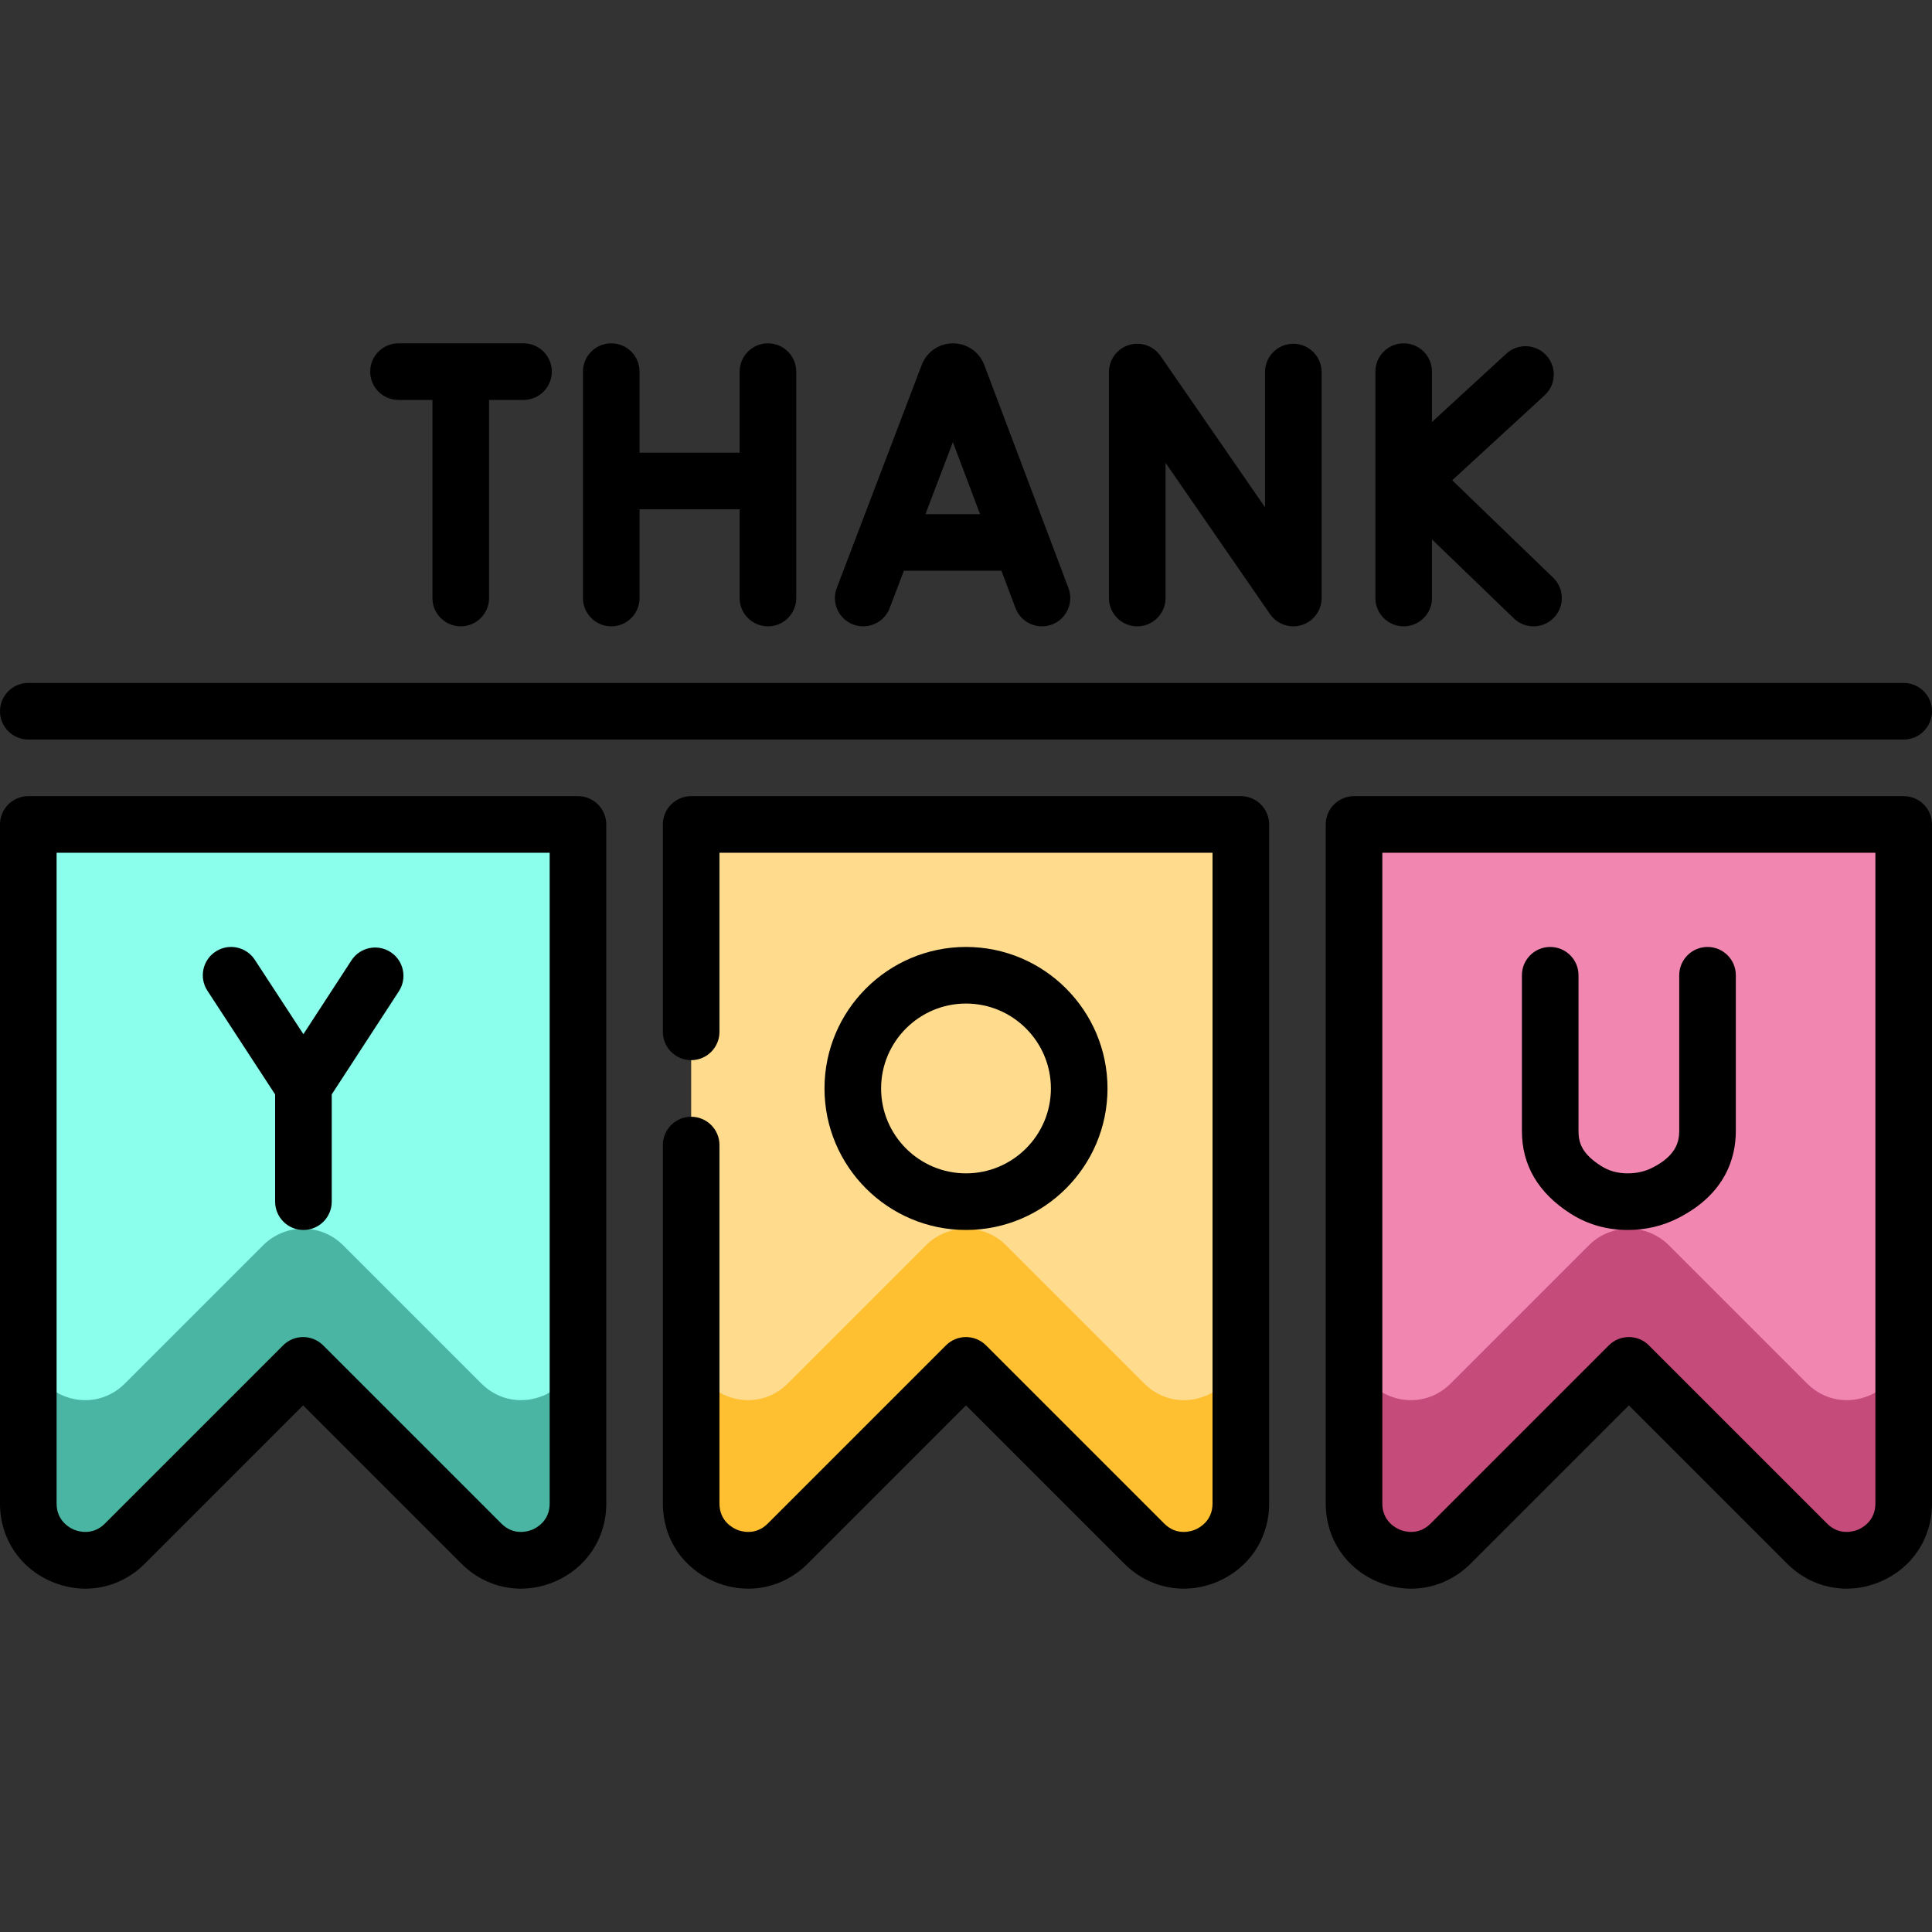 <?xml version="1.0"?>
<svg xmlns="http://www.w3.org/2000/svg" xmlns:xlink="http://www.w3.org/1999/xlink" xmlns:svgjs="http://svgjs.com/svgjs" version="1.1" width="512" height="512" x="0" y="0" viewBox="0 0 512 512" style="enable-background:new 0 0 512 512" xml:space="preserve" class=""><rect x="0" y="0" width="512" height="512" fill="#333333" stroke="none"/><g><g xmlns="http://www.w3.org/2000/svg"><path d="m256 289.409-72.833 66.621v42.426c0 13.363 16.157 20.057 25.607 10.606l47.226-47.226 47.227 47.227c9.449 9.45 25.607 2.757 25.607-10.606v-42.427z" fill="#febf30" data-original="#ffb24c" class=""/><path d="m328.833 356.03v-137.544h-145.666v137.544c0 13.364 16.157 20.056 25.607 10.607l36.62-36.62c5.858-5.858 15.355-5.858 21.213 0l36.62 36.62c9.449 9.449 25.606 2.756 25.606-10.607z" fill="#ffdc8d" data-original="#fcc95d" class=""/><path d="m431.667 289.409-72.833 66.621v42.426c0 13.363 16.157 20.057 25.607 10.606l47.227-47.227 47.227 47.227c9.449 9.45 25.607 2.757 25.607-10.606v-42.426z" fill="#c54b7b" data-original="#f593ad" class=""/><path d="m504.5 356.03v-137.543h-145.667v137.543c0 13.364 16.157 20.056 25.607 10.607l36.62-36.62c5.858-5.858 15.355-5.858 21.213 0l36.62 36.62c9.45 9.449 25.607 2.757 25.607-10.607z" fill="#f187b1" data-original="#faaac0" class=""/><path d="m80.333 289.409-72.833 66.621v42.426c0 13.363 16.157 20.057 25.607 10.606l47.227-47.227 47.227 47.227c9.449 9.45 25.607 2.757 25.607-10.606v-42.426z" fill="#4ab5a3" data-original="#64b7de" class=""/><path d="m153.167 356.03v-137.543h-145.667v137.543c0 13.364 16.157 20.056 25.607 10.607l36.62-36.62c5.858-5.858 15.355-5.858 21.213 0l36.62 36.62c9.45 9.449 25.607 2.757 25.607-10.607z" fill="#8bffeb" data-original="#4cd0ed" class=""/><path d="m226.091 165.495c3.871 1.475 8.204-.468 9.679-4.34l3.771-9.901h25.846l3.729 9.881c1.133 3.003 3.987 4.854 7.018 4.854.88 0 1.775-.156 2.647-.485 3.875-1.462 5.831-5.789 4.368-9.665l-22.324-59.157c-.025-.068-.053-.137-.081-.205-1.372-3.336-4.588-5.489-8.203-5.489-3.61.004-6.825 2.165-8.191 5.507-.022.056-.045.112-.066.169l-22.53 59.154c-1.477 3.87.467 8.203 4.337 9.677zm26.432-48.327 7.202 19.086h-14.472z" fill="#000000" data-original="#000000" class=""/><path d="m371.989 165.986c4.143 0 7.5-3.357 7.5-7.5v-15.537l21.699 20.935c1.455 1.404 3.332 2.103 5.206 2.103 1.965 0 3.927-.768 5.398-2.293 2.876-2.98 2.791-7.729-.19-10.604l-26.754-25.812 24.492-22.513c3.05-2.803 3.25-7.548.446-10.597-2.803-3.05-7.547-3.25-10.597-.446l-19.701 18.109v-13.345c0-4.143-3.357-7.5-7.5-7.5s-7.5 3.357-7.5 7.5v60c.001 4.143 3.359 7.5 7.501 7.5z" fill="#000000" data-original="#000000" class=""/><path d="m161.99 165.986c4.143 0 7.5-3.357 7.5-7.5v-23.529h26.521v23.529c0 4.143 3.357 7.5 7.5 7.5s7.5-3.357 7.5-7.5v-60c0-4.143-3.357-7.5-7.5-7.5s-7.5 3.357-7.5 7.5v21.471h-26.521v-21.471c0-4.143-3.357-7.5-7.5-7.5s-7.5 3.357-7.5 7.5v60c0 4.143 3.358 7.5 7.5 7.5z" fill="#000000" data-original="#000000" class=""/><path d="m105.604 105.986h9.001v52.5c0 4.143 3.357 7.5 7.5 7.5s7.5-3.357 7.5-7.5v-52.5h9.135c4.143 0 7.5-3.357 7.5-7.5s-3.357-7.5-7.5-7.5h-33.136c-4.143 0-7.5 3.357-7.5 7.5s3.358 7.5 7.5 7.5z" fill="#000000" data-original="#000000" class=""/><path d="m301.382 165.986c4.143 0 7.5-3.357 7.5-7.5v-35.829l27.686 40.091c1.427 2.066 3.755 3.239 6.173 3.239.743 0 1.494-.111 2.231-.341 3.133-.977 5.268-3.878 5.268-7.16v-59.887c0-4.143-3.357-7.5-7.5-7.5s-7.5 3.357-7.5 7.5v35.829l-27.686-40.091c-1.865-2.701-5.268-3.873-8.404-2.898-3.133.977-5.268 3.878-5.268 7.16v59.888c0 4.142 3.357 7.499 7.5 7.499z" fill="#000000" data-original="#000000" class=""/><path d="m293.5 288.452c0-20.678-16.822-37.5-37.5-37.5s-37.5 16.822-37.5 37.5 16.822 37.5 37.5 37.5 37.5-16.822 37.5-37.5zm-60 0c0-12.406 10.094-22.5 22.5-22.5s22.5 10.094 22.5 22.5-10.094 22.5-22.5 22.5-22.5-10.094-22.5-22.5z" fill="#000000" data-original="#000000" class=""/><path d="m72.912 290.036v28.416c0 4.143 3.357 7.5 7.5 7.5s7.5-3.357 7.5-7.5v-28.423l17.793-27.333c2.26-3.472 1.278-8.117-2.193-10.377-3.471-2.259-8.116-1.278-10.377 2.193l-12.732 19.559-12.875-19.72c-2.267-3.469-6.911-4.442-10.381-2.18-3.468 2.265-4.444 6.912-2.18 10.381z" fill="#000000" data-original="#000000" class=""/><path d="m153.167 210.986h-145.667c-4.143 0-7.5 3.357-7.5 7.5v179.97c0 9.273 5.322 17.239 13.891 20.788 2.87 1.188 5.833 1.77 8.752 1.77 5.792 0 11.407-2.288 15.768-6.647l41.923-41.924 41.924 41.923c6.557 6.559 15.952 8.426 24.52 4.879 8.568-3.549 13.891-11.515 13.891-20.788v-179.97c-.002-4.143-3.359-7.501-7.502-7.501zm-7.5 187.47c0 4.65-3.544 6.479-4.63 6.93-1.087.449-4.886 1.662-8.173-1.627l-47.228-47.227c-2.93-2.928-7.678-2.928-10.607 0l-47.226 47.228c-3.286 3.287-7.086 2.076-8.173 1.626-1.086-.45-4.63-2.279-4.63-6.93v-172.47h130.667z" fill="#000000" data-original="#000000" class=""/><path d="m328.833 210.986h-145.666c-4.143 0-7.5 3.357-7.5 7.5v54.966c0 4.143 3.357 7.5 7.5 7.5s7.5-3.357 7.5-7.5v-47.466h130.666v172.47c0 4.65-3.544 6.479-4.63 6.93-1.086.449-4.886 1.662-8.173-1.627l-47.227-47.227c-2.93-2.928-7.678-2.928-10.607 0l-47.226 47.228c-3.286 3.287-7.086 2.076-8.173 1.626-1.086-.45-4.63-2.279-4.63-6.93v-95.004c0-4.143-3.357-7.5-7.5-7.5s-7.5 3.357-7.5 7.5v95.004c0 9.273 5.322 17.239 13.891 20.788 2.87 1.188 5.833 1.77 8.752 1.77 5.792-.001 11.407-2.288 15.768-6.647l41.922-41.925 41.923 41.923c6.557 6.559 15.952 8.426 24.52 4.879 8.568-3.549 13.891-11.515 13.891-20.788v-179.97c-.001-4.142-3.358-7.5-7.501-7.5z" fill="#000000" data-original="#000000" class=""/><path d="m416.195 321.609c4.499 2.874 9.575 4.336 15.136 4.343 4.747 0 9.204-1.033 13.246-3.069 12.758-6.425 15.436-16.155 15.436-23.188v-41.243c0-4.143-3.357-7.5-7.5-7.5s-7.5 3.357-7.5 7.5v41.243c0 2.874-.816 6.585-7.183 9.791-1.958.986-4.084 1.466-6.527 1.466-2.648-.003-4.948-.652-7.031-1.983-4.938-3.154-5.95-5.972-5.95-9.229v-41.287c0-4.143-3.357-7.5-7.5-7.5s-7.5 3.357-7.5 7.5v41.287c-.001 9.054 4.331 16.411 12.873 21.869z" fill="#000000" data-original="#000000" class=""/><path d="m504.5 210.986h-145.667c-4.143 0-7.5 3.357-7.5 7.5v179.97c0 9.273 5.322 17.239 13.891 20.788 2.87 1.188 5.833 1.77 8.752 1.77 5.792 0 11.407-2.288 15.768-6.647l41.923-41.924 41.924 41.923c6.557 6.559 15.951 8.426 24.52 4.879 8.568-3.549 13.891-11.515 13.891-20.788v-179.97c-.002-4.143-3.359-7.501-7.502-7.501zm-7.5 187.47c0 4.65-3.544 6.479-4.63 6.93-1.086.449-4.886 1.662-8.173-1.627l-47.228-47.227c-2.93-2.928-7.678-2.928-10.607 0l-47.227 47.228c-3.286 3.287-7.086 2.076-8.173 1.626-1.086-.45-4.63-2.279-4.63-6.93v-172.47h130.668z" fill="#000000" data-original="#000000" class=""/><path d="m7.5 195.986h497c4.143 0 7.5-3.357 7.5-7.5s-3.357-7.5-7.5-7.5h-497c-4.143 0-7.5 3.357-7.5 7.5s3.357 7.5 7.5 7.5z" fill="#000000" data-original="#000000" class=""/></g></g></svg>
